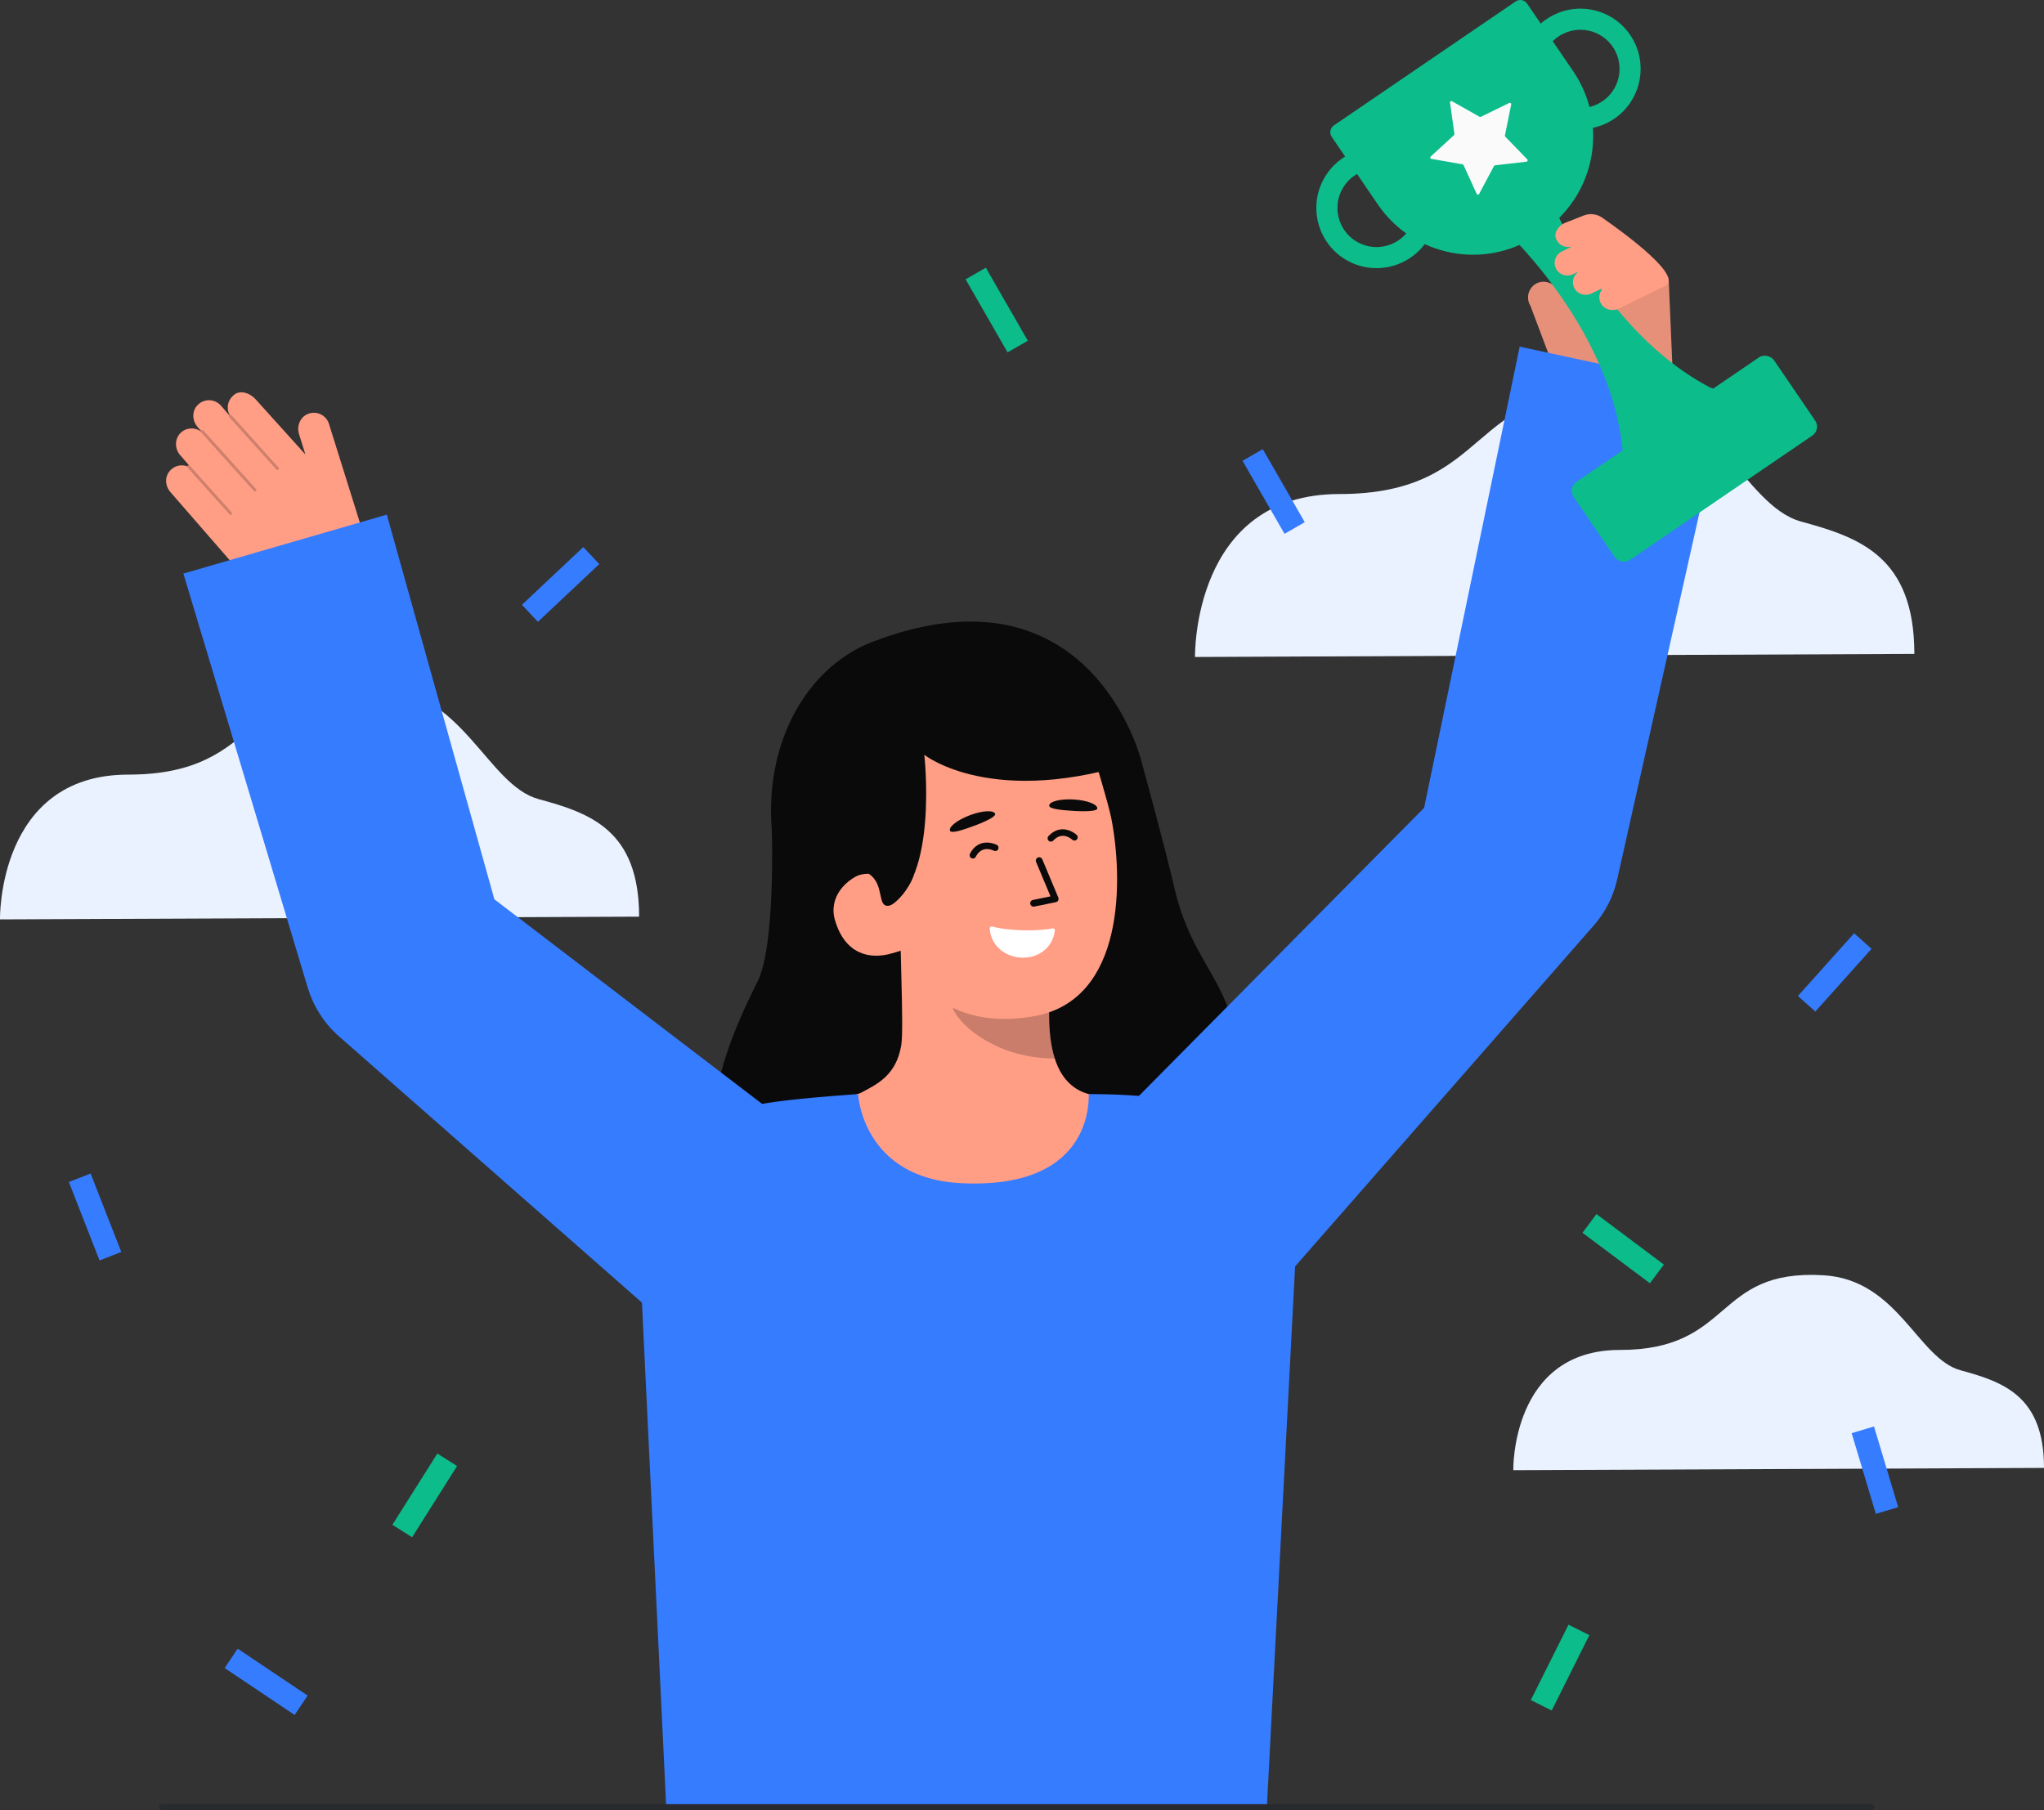 <svg id="Layer_2" data-name="Layer 2" xmlns="http://www.w3.org/2000/svg" viewBox="0 0 700.509 620.375" style="width: 100%; height: 100%;">
  <rect x="0" y="0" width="700.509" height="620.375" fill="#333333" stroke="none"/>
  <g id="Layer_2-2" data-name="Layer 2">
    <g>
      <g>
        <path d="m409.549,225.171s-1.043-55.835,49.435-55.835c53.217,0,43.362-37.783,94.696-34.696,34.696,2.087,43.696,38.735,63.652,44.15,19.957,5.415,38.739,11.986,38.739,45.328l-246.522,1.052Z" fill="#fff"></path>
        <path d="m518.63,503.891s-.77-41.194,36.472-41.194c39.263,0,31.992-27.876,69.865-25.598,25.598,1.54,32.238,28.578,46.961,32.573,14.724,3.995,28.581,8.843,28.581,33.442l-181.879.777Z" fill="#fff"></path>
        <path d="m.001,315.109s-.927-49.607,43.921-49.607c47.281,0,38.525-33.569,84.133-30.826,30.826,1.854,38.822,34.414,56.552,39.225,17.73,4.811,34.418,10.649,34.418,40.272L.001,315.109Z" fill="#fff"></path>
        <path d="m409.549,225.171s-1.043-55.835,49.435-55.835c53.217,0,43.362-37.783,94.696-34.696,34.696,2.087,43.696,38.735,63.652,44.15,19.957,5.415,38.739,11.986,38.739,45.328l-246.522,1.052Z" fill="#367cff" opacity=".1"></path>
        <path d="m518.63,503.891s-.77-41.194,36.472-41.194c39.263,0,31.992-27.876,69.865-25.598,25.598,1.54,32.238,28.578,46.961,32.573,14.724,3.995,28.581,8.843,28.581,33.442l-181.879.777Z" fill="#367cff" opacity=".1"></path>
        <path d="m.001,315.109s-.927-49.607,43.921-49.607c47.281,0,38.525-33.569,84.133-30.826,30.826,1.854,38.822,34.414,56.552,39.225,17.73,4.811,34.418,10.649,34.418,40.272L.001,315.109Z" fill="#367cff" opacity=".1"></path>
      </g>
      <g>
        <g>
          <path d="m264.519,284.72s1.315,39.463-4.953,51.835c-18.045,35.617-21.964,62.658.746,80.714,22.709,18.056,156.637,6.771,162.835-39.806,5.218-39.213-13.466-41.767-20.666-73.122-3.258-14.187-11.409-43.822-11.409-43.822" fill="#0a0a0a"></path>
          <path id="sk" d="m382.302,377.314c-.229-.03-2.77,42.137-51.756,38.461-33.913-2.54-46.004-38.521-46.781-38.521,3.656-.777,9.813-1.907,11.437-2.774,5.34-2.869,11.947-5.855,13.669-16.225.992-5.977-.691-36.555-.173-42.602l52.056,11.619c-.727,12.772-5.818,42.381,12.025,47.621,2.969.867,6.167,1.664,9.524,2.421Z" fill="#ff9e85"></path>
          <path id="sh" d="m361.483,362.793c-.737-2.354-1.176-4.4-1.566-8.079-.697-6.58-.326-12.628.34-18.791-10.516-1.4-20.612-5.823-28.771-12.605-.967,3.57-6.283,19.168-4.811,22.561,2.782,6.413,15.856,16.915,34.807,16.915Z" fill="#0c0c0c" opacity=".22"></path>
          <path d="m354.691,348.239c-20.541,3.799-40.595-2.629-48.529-29.735l-11.624-24.008c-7.934-27.106-.129-53.248,25.393-60.718h0c25.522-7.47,47.252-.921,55.186,26.185,0,0,4.775,15.486,5.796,20.782,3.85,19.973,4.943,61.73-26.224,67.494Z" fill="#ff9e85"></path>
          <path d="m360.748,318.22c.434-.079.807.288.757.727-.645,5.69-5.449,9.491-11.328,9.283s-10.679-4.32-10.983-10.009c-.024-.454.403-.796.839-.668,1.391.41,4.618,1.125,10.575,1.292,5.117.143,8.635-.352,10.14-.625Z" fill="#fff"></path>
          <path id="e1_eb" d="m376.073,277.073c-.008.905-3.389,1.142-7.946.877-4.557-.266-8.612-.713-8.555-1.839.072-1.422,3.844-2.359,8.4-2.093,4.557.266,8.112,1.631,8.1,3.055Z" fill="#0a0a0a"></path>
          <path d="m274.586,305.22l30.07,5.208c16.954-8.874,12.12-51.727,12.12-51.727,0,0,23.493,18.799,74.296,1.818,0,0-17.298-69.15-92.007-40.551-24.09,9.222-39.186,38.213-33.705,71.337,3.841,23.213,9.226,13.915,9.226,13.915Z" fill="#0a0a0a"></path>
          <path d="m305.7,326.748c-7.756,2.27-16.168.259-19.554-11.425-2.249-7.762,3.577-14.392,11.333-16.662l5.518,4.027,9.372,22.108-6.668,1.952Z" fill="#ff9e85"></path>
          <g>
            <g id="e1_n">
              <path d="m354.331,310.748c-.583.057-1.125-.334-1.245-.92-.128-.626.275-1.238.902-1.366l6.036-1.235-4.948-11.813c-.246-.59.031-1.267.621-1.514.589-.246,1.267.031,1.514.62l5.49,13.112c.133.319.117.682-.045.988s-.452.523-.791.593l-7.415,1.518c-.04.008-.08.014-.12.018Z" fill="#0a0a0a"></path>
            </g>
            <path id="e1_eb-2" data-name="e1_eb" d="m341.049,278.912c.36.831-2.634,2.419-6.907,4.025-4.272,1.606-8.161,2.843-8.565,1.79-.511-1.329,2.556-3.715,6.829-5.321,4.272-1.606,8.076-1.8,8.643-.494Z" fill="#0a0a0a"></path>
          </g>
          <path d="m286.277,294.242l.716,11.019c1.839-2.713,4.681-4.752,8.137-5.511.858-.2,1.722-.274,2.571-.286,5.659,3.646,2.673,11.611,6.956,10.963,2.433-.368,7.441-6.686,8.427-10.398.625-2.353-6.338-10.463-6.545-12.889" fill="#0a0a0a"></path>
        </g>
        <g>
          <path d="m524.501,104.813c-1.633-2.623-.752-6.099,1.988-7.612,2.569-1.419,5.824-.347,7.375,2.144l3.868,6.213-1.871-21.835c-.405-2.797.886-6.488,4.053-6.736,2.547-.369,4.622-3.791,7.669-2.286.028-.008,23.939,18.83,24.315,21.424l1.473,34.565c1.596,11.006-35.804,8.804-35.804,8.804l-13.065-34.681Z" fill="#ff9e85"></path>
          <g fill="none" opacity=".1">
            <path d="m524.501,104.813c-1.633-2.623-.752-6.099,1.988-7.612,2.569-1.419,5.824-.347,7.375,2.144l3.868,6.213-1.871-21.835c-.405-2.797.886-6.488,4.053-6.736,2.547-.369,4.622-3.791,7.669-2.286.028-.008,23.939,18.83,24.315,21.424l1.473,34.565c1.596,11.006-35.804,8.804-35.804,8.804l-13.065-34.681Z" fill="#0c0c0c"></path>
          </g>
        </g>
        <g>
          <path d="m122.97,177.961l-10.23-32.687c-.942-3.009-4.265-4.614-7.247-3.388-2.644,1.086-3.867,4.166-3.013,6.893l2.194,7.009-17.015-18.875c-1.855-2.131-5.495-3.561-7.749-1.322-1.941,1.69-2.384,4.456-1.222,6.634-.023.016-.05.024-.069.044-.016.015-.023.034-.037.051l-2.861-3.287c-2.206-2.535-6.251-2.523-8.419.294-1.588,2.062-1.333,5.01.375,6.974l1.217,1.399c-.024.054-.039.112-.042.17-2.089-1.514-5.056-1.378-6.998.548-2.059,2.041-1.998,5.407-.094,7.594l3.024,3.474c-.152-.035-.316-.006-.446.106-.074.067-.114.152-.139.241-2.157-.797-4.74-.196-6.293,1.919-1.512,2.058-1.22,4.939.457,6.866l25.513,29.313c7.301,8.389,18.962,11.508,29.477,7.886h0c9.215-3.175,14.232-13.105,11.321-22.407l-1.705-5.447Z" fill="#ff9e85"></path>
          <g fill="none" opacity=".2">
            <path d="m95.437,160.991c-.206.176-.516.157-.697-.045l-16.158-17.971c-.184-.205-.168-.521.038-.706.179-.189.522-.168.706.038l16.158,17.971c.184.205.168.521-.038.706l-.009.008Z" fill="#0c0c0c"></path>
          </g>
          <g fill="none" opacity=".2">
            <path d="m87.708,168.336c-.206.176-.516.157-.697-.045l-18.033-20.056c-.184-.205-.168-.521.038-.706.189-.168.522-.167.706.038l18.033,20.056c.184.205.168.521-.038.706l-.009.008Z" fill="#0c0c0c"></path>
          </g>
          <g fill="none" opacity=".2">
            <path d="m79.382,176.34c-.206.176-.516.157-.697-.045l-14.385-15.998c-.184-.205-.168-.521.038-.706.211-.182.522-.167.706.038l14.385,15.998c.184.205.168.521-.038.706l-.009.008Z" fill="#0c0c0c"></path>
          </g>
        </g>
        <path d="m520.816,118.806l-32.745,158.068-111.501,112.636,58.544,54.521,110.548-126.216.663-.746c3.776-4.343,6.56-9.66,7.908-15.67l37.533-167.285-70.951-15.307Z" fill="#367cff"></path>
        <path id="b_1_b" d="m329.602,405.545c-34.092-1.607-35.527-30.544-35.527-30.544,0,0-16.892,1.092-28.121,2.611-18.384,2.487-30.512,8.721-40.163,18.372-8.978,8.978-6.432,36.988-6.432,36.988l9.012,187.402h205.75l9.728-186.369s11.054-23.65-7.734-43.528c-13.625-14.416-48.797-15.476-62.958-15.474-.231,0,2.873,32.73-43.555,30.541Z" fill="#367cff"></path>
        <path d="m169.43,308.232l-36.867-131.846-69.713,20.21,42.618,141.947c1.876,6.18,5.479,12.071,10.688,16.648l.697.613,112.289,98.697,50.727-61.861-110.439-84.407Z" fill="#367cff"></path>
        <g>
          <path d="m528.773,79.285l-1.687,1.15c-18.024,12.293-42.6,7.647-54.893-10.376l-15.798-23.163c-.876-1.285-.545-3.036.74-3.913L519.438.49c1.285-.876,3.036-.545,3.913.74l15.798,23.163c12.293,18.024,7.647,42.6-10.376,54.893Z" fill="#0cbc8b"></path>
          <path d="m497.617,34.689l9.463,5.34c.131.074.29.079.425.013l9.764-4.768c.34-.166.724.13.649.501l-2.155,10.65c-.03.147.015.3.119.408l7.552,7.813c.263.272.1.729-.276.772l-10.795,1.242c-.149.017-.281.107-.352.24l-5.097,9.597c-.178.335-.662.32-.82-.024l-4.517-9.883c-.063-.137-.188-.234-.337-.26l-10.702-1.882c-.373-.066-.509-.531-.23-.787l8.003-7.35c.111-.102.164-.252.143-.401l-1.518-10.76c-.053-.375.347-.648.677-.462Z" fill="#fafafa"></path>
          <path d="m531.349,67.908l-7.898,5.387-1.595,1.088-6.303,4.299s42.924,39.229,40.878,86.846l18.83-12.843,1.595-1.088,20.425-13.931c-45.078-15.476-65.933-69.758-65.933-69.758Z" fill="#0cbc8b"></path>
          <rect x="539.139" y="141.004" width="83.116" height="32.446" rx="3.692" ry="3.692" transform="translate(12.368 354.539) rotate(-34.296)" fill="#0cbc8b"></rect>
          <path d="m483.425,88.303c-6.179,4.215-14.446,4.923-21.468,1.129-10.014-5.41-13.759-17.957-8.35-27.971,2.62-4.851,6.973-8.391,12.256-9.968,5.283-1.577,10.864-1.002,15.715,1.618h0c4.851,2.62,8.391,6.973,9.968,12.256,1.577,5.283,1.002,10.864-1.618,15.715-1.616,2.992-3.87,5.425-6.503,7.22Zm-19.231-28.108c-1.746,1.191-3.193,2.79-4.227,4.703-3.515,6.507-1.081,14.66,5.425,18.175,6.507,3.515,14.661,1.081,18.175-5.426,1.703-3.152,2.077-6.779,1.052-10.211-1.025-3.433-3.325-6.261-6.477-7.964h0c-3.152-1.703-6.779-2.076-10.212-1.051-1.35.403-2.606,1.003-3.737,1.774Z" fill="#0cbc8b"></path>
          <path d="m553.281,40.663c-.739.504-1.518.965-2.338,1.379-4.921,2.486-10.516,2.906-15.754,1.184-5.237-1.722-9.49-5.381-11.976-10.303-2.486-4.921-2.906-10.516-1.184-15.753,1.723-5.237,5.383-9.492,10.302-11.976,4.921-2.485,10.516-2.906,15.754-1.184s9.491,5.381,11.976,10.303c4.717,9.339,1.64,20.607-6.781,26.35Zm-19.225-28.112c-2.424,1.653-4.228,4.043-5.16,6.877-1.119,3.403-.846,7.039.769,10.237,1.615,3.198,4.379,5.575,7.782,6.694,3.403,1.119,7.039.846,10.236-.769,6.605-3.335,9.259-11.417,5.926-18.019h0c-1.615-3.198-4.379-5.575-7.782-6.695-3.403-1.119-7.039-.846-10.237.769-.535.27-1.047.573-1.535.905Z" fill="#0cbc8b"></path>
        </g>
        <path d="m548.956,104.495c-1.366-1.881-.921-3.932.099-5.359-.069-.038-.261-.082-.189-.197l-3.33,1.62c-2.013.979-4.545.454-5.763-1.424-1.263-1.948-.769-4.408.906-5.764-.041-.014-.063-.058-.099-.084l-1.368.666c-1.893.921-4.252.485-5.513-1.201-1.697-2.269-.857-5.383,1.558-6.558l3.157-1.536c-.011-.015-.032-.018-.041-.035-.013-.021.001-.047-.006-.07-1.936.454-3.997-.464-4.904-2.328-1.265-2.216.604-4.741,2.646-5.734l6.674-2.63c2.093-.825,4.456-.545,6.302.741,7.862,5.474,28.054,20.261,21.538,23.432l-16.041,7.806c-1.851.901-4.418.32-5.629-1.345Z" fill="#ff9e85"></path>
        <path d="m55.432,620.375h586.129c.552,0,1-.448,1-1,0-.552-.448-1-1-1H55.432c-.552,0-1,.448-1,1,0,.552.448,1,1,1Z" fill="#292a2e"></path>
      </g>
      <g>
        <rect x="28.587" y="402.685" width="8" height="28.869" transform="translate(-149.615 40.486) rotate(-21.349)" fill="#367cff"></rect>
        <rect x="614.352" y="329.29" width="28.869" height="8" transform="translate(-38.985 579.329) rotate(-48.152)" fill="#367cff"></rect>
        <rect x="552.291" y="413.541" width="8.001" height="28.869" transform="translate(-119.749 616.635) rotate(-53.165)" fill="#0cbc8b"></rect>
        <rect x="177.689" y="196.318" width="28.87" height="8" transform="translate(-85.07 186.095) rotate(-43.259)" fill="#367cff"></rect>
        <rect x="432.496" y="154.022" width="8" height="28.87" transform="translate(-25.881 239.965) rotate(-29.894)" fill="#367cff"></rect>
        <rect x="131.126" y="508.545" width="28.869" height="8" transform="translate(-365.574 362.109) rotate(-57.746)" fill="#0cbc8b"></rect>
        <rect x="520.235" y="567.568" width="28.869" height="8" transform="translate(-215.595 794.424) rotate(-63.454)" fill="#0cbc8b"></rect>
        <rect x="638.562" y="489.456" width="7.999" height="28.869" transform="translate(-117.634 205.739) rotate(-16.688)" fill="#367cff"></rect>
        <rect x="87.212" y="562.007" width="8" height="28.869" transform="translate(-438.344 331.135) rotate(-56.154)" fill="#367cff"></rect>
        <rect x="337.587" y="91.829" width="8" height="28.869" transform="translate(-7.515 184.377) rotate(-29.893)" fill="#0cbc8b"></rect>
      </g>
      <g id="eye">
        <path d="m333.419,294.254c-.17,0-.344-.039-.506-.122-.552-.28-.771-.955-.491-1.506.926-1.822,2.226-3.014,3.864-3.541,2.669-.86,5.218.433,5.325.488.549.284.764.96.479,1.51-.284.55-.958.765-1.51.48-.412-.208-4.121-1.938-6.162,2.078-.197.389-.591.613-1,.613Z" fill="#0a0a0a"></path>
      </g>
      <g id="eye-2" data-name="eye">
        <path d="m360.138,288.47c-.272,0-.545-.098-.76-.298-.454-.42-.481-1.129-.062-1.583,1.388-1.5,2.964-2.292,4.685-2.352,2.793-.094,4.901,1.841,4.989,1.924.451.424.473,1.132.049,1.583-.423.452-1.133.473-1.583.05-.339-.313-3.434-2.991-6.495.317-.221.239-.521.359-.823.359Z" fill="#0a0a0a"></path>
      </g>
    </g>
  </g>
</svg>